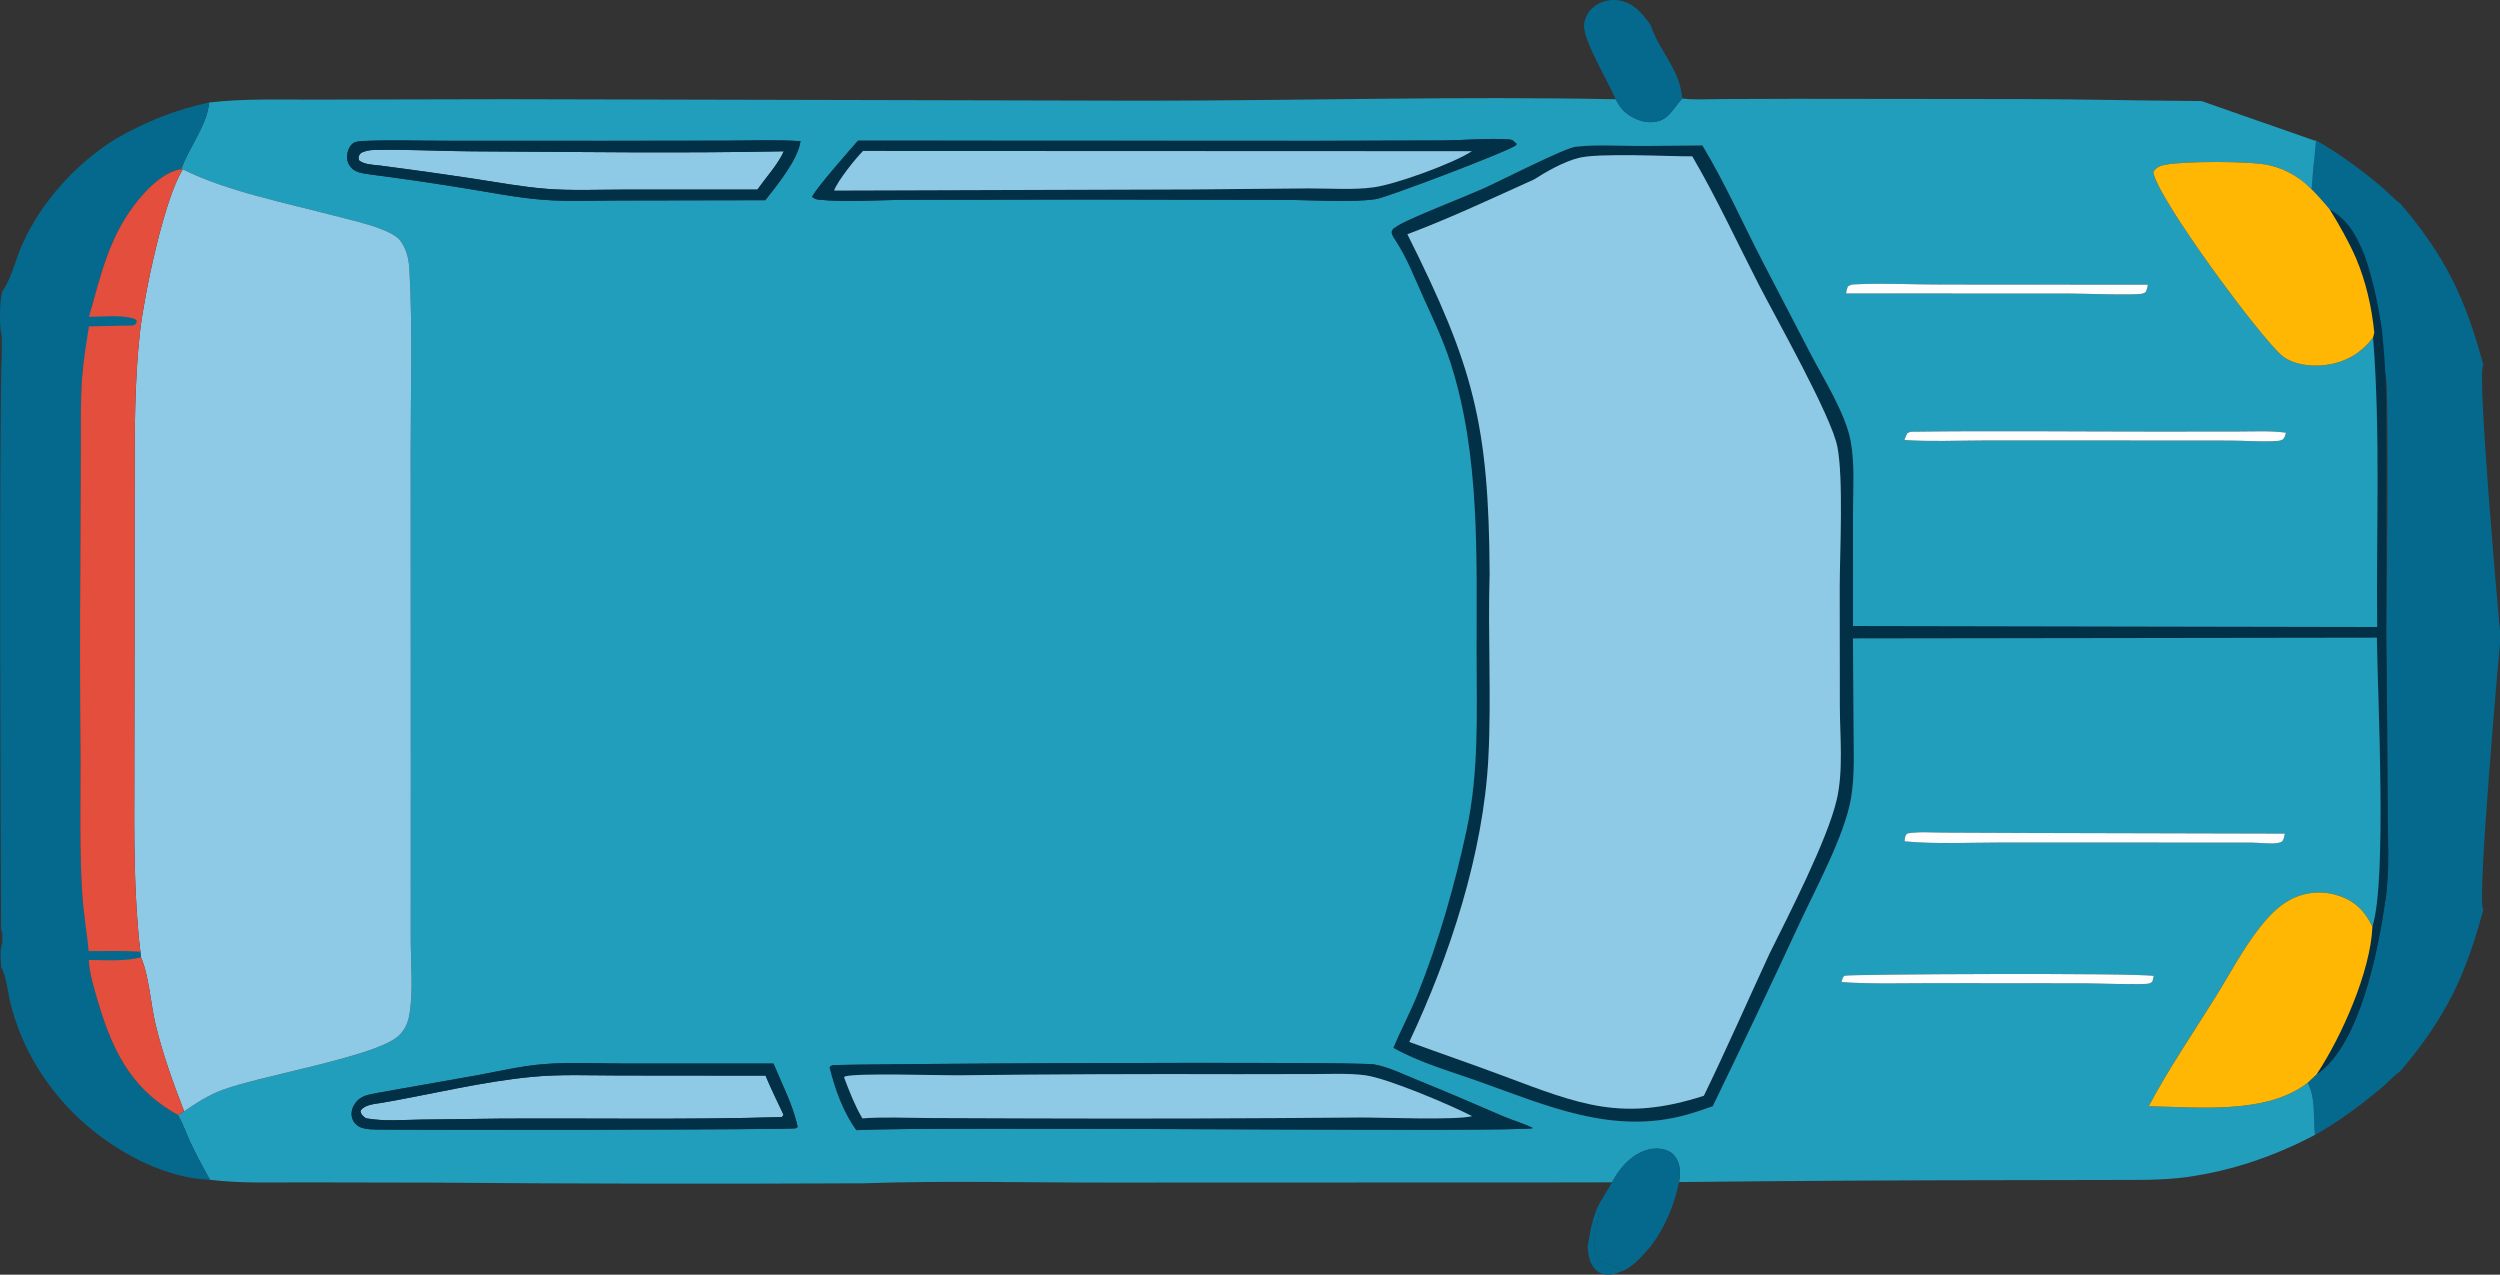 <?xml version="1.0" encoding="UTF-8" standalone="no"?>
<svg
   width="842.378"
   height="429.494"
   version="1.1"
   id="svg70"
   sodipodi:docname="vehicle.svg"
   inkscape:version="1.3 (0e150ed6c4, 2023-07-21)"
   viewBox="0 0 842.378 429.494"
   inkscape:export-filename="top-down-shot-of-a-passenger-car.png"
   inkscape:export-xdpi="96"
   inkscape:export-ydpi="96"
   xmlns:inkscape="http://www.inkscape.org/namespaces/inkscape"
   xmlns:sodipodi="http://sodipodi.sourceforge.net/DTD/sodipodi-0.dtd"
   xmlns="http://www.w3.org/2000/svg"
   xmlns:svg="http://www.w3.org/2000/svg">
  <rect x="0" y="0" width="842.378" height="429.494" fill="#333333" stroke="none"/>
  <defs
     id="defs70">
    <inkscape:path-effect
       effect="mirror_symmetry"
       start_point="0,214.747"
       end_point="842.378,214.747"
       center_point="421.189,214.747"
       id="path-effect1"
       is_visible="true"
       lpeversion="1.2"
       lpesatellites=""
       mode="horizontal"
       discard_orig_path="false"
       fuse_paths="false"
       oposite_fuse="false"
       split_items="false"
       split_open="false"
       link_styles="false" />
    <linearGradient
       id="swatch70"
       inkscape:swatch="solid">
      <stop
         style="stop-color:#000000;stop-opacity:1;"
         offset="0"
         id="stop70" />
    </linearGradient>
  </defs>
  <sodipodi:namedview
     id="namedview70"
     pagecolor="#505050"
     bordercolor="#ffffff"
     borderopacity="1"
     inkscape:showpageshadow="0"
     inkscape:pageopacity="0"
     inkscape:pagecheckerboard="1"
     inkscape:deskcolor="#505050"
     inkscape:zoom="1"
     inkscape:cx="244.5"
     inkscape:cy="346.5"
     inkscape:window-width="2256"
     inkscape:window-height="1398"
     inkscape:window-x="-11"
     inkscape:window-y="-11"
     inkscape:window-maximized="1"
     inkscape:current-layer="svg70"
     showgrid="false" />
  <path
     fill="#05698e"
     d="m 836.798,306.36 c -6.015,22.475 -12.775,36.666 -27.921,54.469 -2.44,1.765 -4.484,4.13 -6.819,6.061 -6.892,5.7 -14.188,11.172 -22.025,15.498 l -0.064,-0.575 c -0.61,-5.926 0.388,-11.491 -2.394,-16.985 l 3.023,-2.854 c 0.169,-0.104 0.346,-0.197 0.508,-0.313 14.142,-10.116 20.274,-41.476 22.59,-58.042 1.555,0.319 0.338,-88.904 0.338,-88.904 h 38.506 c 0,0 -8.318,91.91 -5.742,91.645 z m 0,-183.226 c -6.015,-22.475 -12.775,-36.666 -27.921,-54.469 -2.44,-1.765 -4.484,-4.13 -6.819,-6.061 -6.892,-5.7 -14.188,-11.172 -22.025,-15.498 l -0.064,0.575 c -0.61,5.926 0.388,11.491 -2.394,16.985 l 3.023,2.854 c 0.169,0.104 0.346,0.197 0.508,0.313 14.142,10.116 20.274,41.476 22.59,58.042 1.555,-0.319 0.346,88.84 0.346,88.84 h 38.498 c 0,0 -8.318,-91.846 -5.742,-91.581 z"
     id="FrontBumper"
     sodipodi:nodetypes="cccccccccccccccccccccccc"
     inkscape:label="FrontBumper" />
  <path
     fill="#023047"
     d="m 803.281,118.585 c 0.869,10.336 0.66,20.798 0.732,31.167 l 0.027,62.653 q 0.399,29.925 0.479,59.852 c 0.02,10.217 0.905,21.321 -0.823,31.362 -2.316,16.566 -8.448,47.926 -22.59,58.042 -0.162,0.116 -0.339,0.209 -0.508,0.313 8.468,-12.759 18.192,-34.757 18.786,-49.754 4.918,-15.721 1.772,-76.545 1.5,-97.351 l -176.534,0.253 0.209,30.337 c 0.036,7.715 0.428,15.714 -0.83,23.347 -2.031,12.331 -11.665,30.093 -17.118,41.798 q -14.494,31.198 -29.504,62.15 c -2.87,0.996 -5.747,2.008 -8.673,2.827 -25.122,7.031 -47.365,-3.109 -70.588,-11.341 -9.456,-3.352 -19.608,-6.22 -28.356,-11.152 2.556,-6.193 5.764,-12.102 8.263,-18.34 7.024,-17.534 12.42,-36.519 16.385,-54.967 4.249,-19.77 3.411,-39.44 3.387,-59.502 -0.038,-32.415 1.262,-66.749 -8.772,-98.001 -2.397,-7.464 -5.727,-14.542 -8.976,-21.659 -2.915,-6.386 -5.615,-13.541 -9.459,-19.401 -0.557,-0.848 -1.018,-1.471 -1.346,-2.445 -0.267,-0.794 0.028,-0.948 0.374,-1.644 1.551,-1.171 3.105,-1.982 4.859,-2.79 8.429,-3.885 17.177,-7.14 25.68,-10.875 5.255,-2.309 27.244,-13.618 31.11,-14.041 0.229,-0.025 0.46,-0.037 0.69,-0.06 6.423,-0.645 12.977,-0.227 19.433,-0.193 7.498,0.039 15.001,-0.143 22.5,-0.171 7.572,12.503 13.514,26.004 20.226,38.981 l 16.215,31.189 c 4.436,8.529 11.817,20.134 13.534,29.478 1.426,7.759 0.798,16.316 0.783,24.178 l 0.006,38.109 176.61,0.338 c -0.365,-32.5 1.153,-65.109 -1.385,-97.537 l 0.413,-1.63 c -0.874,-8.617 -2.784,-17.119 -6.164,-25.121 -2.528,-5.763 -5.613,-11.132 -8.903,-16.486 6.622,3.958 9.022,8.88 11.889,15.743 2.804,8.192 4.55,16.534 5.775,25.088 z m -183.39,79.26 c 0.045,-12.105 1.294,-36.625 -0.785,-47.304 -1.991,-10.234 -20.492,-42.992 -26.291,-54.268 -7.449,-14.48 -14.377,-29.552 -22.597,-43.586 -8.441,0.033 -31.456,-1.238 -38.369,0.549 -5.07,1.31 -10.571,4.464 -15.003,7.252 -14.058,6.354 -28.183,13.007 -42.623,18.444 22.322,44.583 27.462,64.048 27.714,114.446 -0.642,20.624 0.634,41.367 -0.423,61.971 -1.649,32.128 -12.955,66.688 -26.653,95.729 10.54,3.867 21.166,7.504 31.679,11.442 25.825,9.676 40.135,15.573 67.58,6.696 7.649,-15.75 14.701,-31.832 22.047,-47.73 6.572,-13.277 19.528,-38.387 22.705,-51.954 2.284,-9.752 1.11,-21.23 1.067,-31.256 z"
     id="path23" />
  <path
     fill="#219ebc"
     d="m 780.345,47.528 -1.49,16.116 c -2.356,-1.807 -3.822,-3.19 -4.135,-3.411 -0.787,-0.564 -1.6,-1.086 -2.441,-1.565 -0.841,-0.479 -1.704,-0.914 -2.591,-1.303 -0.886,-0.389 -1.79,-0.731 -2.712,-1.026 -0.922,-0.295 -1.857,-0.541 -2.804,-0.738 -6.207,-1.345 -28.221,-1.323 -34.514,-0.091 -1.855,0.363 -3.026,0.827 -4.108,2.399 0.996,8.43 36.417,56.353 43.518,62.029 3.758,3.003 9.7,3.642 14.32,3.068 6.815,-0.847 12.1,-3.878 16.22,-9.271 2.538,32.428 1.02,65.037 1.385,97.537 l -176.61,-0.338 -0.006,-38.109 c 0.015,-7.862 0.643,-16.419 -0.783,-24.178 -1.717,-9.344 -9.098,-20.949 -13.534,-29.478 l -16.215,-31.189 c -6.712,-12.977 -12.654,-26.478 -20.226,-38.981 -7.499,0.028 -15.002,0.21 -22.5,0.171 -6.456,-0.034 -13.01,-0.452 -19.433,0.193 -0.23,0.023 -0.461,0.035 -0.69,0.06 -3.866,0.423 -25.855,11.732 -31.11,14.041 -8.503,3.735 -17.251,6.99 -25.68,10.875 -1.754,0.808 -3.308,1.619 -4.859,2.79 -0.346,0.696 -0.641,0.85 -0.374,1.644 0.328,0.974 0.789,1.597 1.346,2.445 3.844,5.86 6.544,13.015 9.459,19.401 3.249,7.117 6.579,14.195 8.976,21.659 10.034,31.252 8.734,65.586 8.772,98.001 0.024,20.062 0.862,39.732 -3.387,59.502 -3.965,18.448 -9.361,37.433 -16.385,54.967 -2.499,6.238 -5.707,12.147 -8.263,18.34 8.748,4.932 18.9,7.8 28.356,11.152 23.223,8.232 45.466,18.372 70.588,11.341 2.926,-0.819 5.803,-1.831 8.673,-2.827 10.007,-20.635 19.841,-41.351 29.504,-62.15 5.453,-11.705 15.087,-29.467 17.118,-41.798 1.258,-7.633 0.866,-15.632 0.83,-23.347 l -0.209,-30.337 176.534,-0.253 c 0.272,20.806 3.418,81.63 -1.5,97.351 -2.581,-5.175 -5.76,-8.586 -11.459,-10.426 -0.334,-0.111 -0.671,-0.214 -1.01,-0.307 -0.339,-0.094 -0.681,-0.179 -1.025,-0.256 -0.343,-0.077 -0.689,-0.144 -1.036,-0.203 -0.347,-0.059 -0.696,-0.108 -1.045,-0.149 -0.35,-0.041 -0.701,-0.073 -1.052,-0.096 -0.351,-0.023 -0.703,-0.038 -1.055,-0.043 -0.352,-0.005 -0.704,-6.7e-4 -1.056,0.012 -0.352,0.013 -0.703,0.035 -1.054,0.066 -0.351,0.031 -0.7,0.071 -1.049,0.12 -0.349,0.049 -0.696,0.106 -1.042,0.172 -0.346,0.067 -0.69,0.142 -1.031,0.226 -0.342,0.085 -0.682,0.178 -1.019,0.279 -0.337,0.101 -0.672,0.211 -1.003,0.33 -0.331,0.119 -0.66,0.246 -0.985,0.381 -0.325,0.135 -0.647,0.279 -0.964,0.431 -0.318,0.151 -0.632,0.311 -0.941,0.479 -4.122,2.248 -7.302,5.698 -10.169,9.352 -5.756,7.337 -10.148,15.819 -15.09,23.718 -7.523,12.024 -15.627,23.932 -22.289,36.455 16.668,0.257 39.705,2.863 53.565,-7.933 2.782,5.494 1.784,11.059 2.394,16.985 l 0.064,0.575 c -13.663,7.209 -27.791,12.052 -43.118,14.207 -8.432,1.185 -17.049,0.956 -25.549,0.994 l -34.846,0.064 c -36.923,0.028 -73.844,0.241 -110.764,0.638 0.506,-3.081 0.581,-5.824 -1.292,-8.512 -1.132,-1.624 -2.898,-2.384 -4.808,-2.656 -3.865,-0.551 -7.511,1.073 -10.428,3.509 -2.439,2.036 -4.588,4.903 -6.029,7.749 l -10.798,0.035 -158.191,0.052 c -27.718,0.044 -55.673,-0.709 -83.363,0.242 -48.114,0.235 -96.227,0.16 -144.34,-0.224 l -44.713,-0.09 c -10.338,-0.014 -20.782,0.395 -31.058,-0.877 -2.365,-4.239 -4.651,-8.477 -6.706,-12.877 -1.353,-2.895 -2.447,-6.298 -4.128,-8.978 l 2.143,-1.2 c 4.204,-2.87 8.228,-5.509 13.048,-7.266 13.311,-4.852 49.609,-10.886 58.451,-17.554 2.382,-1.796 3.699,-4.247 4.28,-7.159 1.536,-7.697 0.556,-18.319 0.567,-26.271 l 0.019,-55.041 -0.037,-109.628 c -0.015,-19.941 0.666,-40.24 -0.39,-60.14 -0.201,-3.787 -0.712,-6.736 -2.861,-9.987 -1.384,-2.093 -4.88,-3.541 -7.133,-4.388 -4.963,-1.867 -10.315,-3.031 -15.447,-4.375 -15.788,-4.138 -36.638,-8.356 -50.927,-15.578 l -0.523,-0.078 c 2.508,-7.401 8.682,-14.621 9.373,-22.472 12.042,-1.411 24.702,-0.903 36.825,-0.972 l 63.22,-0.135 214.918,0.504 c 52.989,-0.015 106.004,-1.551 158.988,-0.487 0.811,1.63 1.825,3.209 3.219,4.398 2.523,2.151 6.04,3.58 9.387,3.295 4.991,-0.425 6.425,-4.092 9.314,-7.392 l 0.49,-0.552 c 4.205,0.53 8.808,0.196 13.049,0.185 l 24.789,-0.082 77.554,0.088 c 17.021,0.002 39.38,0.552 59.592,0.669 m 28.428,111.744 c -5.295,-0.702 -10.857,-0.394 -16.193,-0.392 l -26.884,0.029 c -27.589,0.008 -55.234,-0.328 -82.816,0.039 -0.721,0.009 -1.137,0.184 -1.729,0.577 -0.349,0.745 -0.661,1.442 -0.925,2.223 8.652,0.573 17.507,0.181 26.188,0.159 l 44.525,-0.003 38.752,0.027 c 5.352,0.001 11.243,0.54 16.55,0.098 0.59,-0.049 1.049,-0.276 1.579,-0.513 0.564,-0.793 0.789,-1.283 0.953,-2.244 z m -0.388,135.098 -87.158,-0.219 -27.523,-0.118 c -4.026,0.005 -8.665,-0.419 -12.59,0.305 -0.826,1.012 -0.679,1.384 -0.825,2.643 10.725,0.991 21.93,0.387 32.719,0.391 l 57.744,0.015 26.345,0.015 c 2.676,0.004 6.387,0.558 8.92,0.141 0.777,-0.128 0.901,-0.234 1.517,-0.539 0.595,-0.923 0.721,-1.549 0.851,-2.634 z m -44.14,47.958 c -5.9,-1.094 -103.15,-0.611 -104.168,-0.073 -0.657,0.347 -0.865,1.461 -1.04,2.142 10.022,0.715 20.277,0.359 30.326,0.371 l 51.717,0.049 c 3.557,0.003 19.73,0.593 21.657,0.045 0.365,-0.104 0.671,-0.357 1.006,-0.535 0.189,-0.666 0.396,-1.314 0.502,-1.999 z m -1.997,-232.922 -69.316,-0.045 c -9.863,0.016 -20.052,-0.572 -29.864,-0.045 -0.756,0.041 -1.28,0.304 -1.909,0.694 -0.307,0.82 -0.502,1.482 -0.573,2.355 l 74.973,0.026 c 4.908,-0.006 21.59,0.65 24.706,0.06 0.623,-0.118 0.784,-0.261 1.263,-0.552 0.418,-0.877 0.61,-1.528 0.72,-2.493 z m -207.223,284.175 c -3.238,-1.62 -6.792,-2.58 -10.128,-4.019 -9.562,-4.126 -19.1,-8.24 -28.755,-12.15 -4.617,-1.869 -9.625,-4.369 -14.527,-5.261 -6.131,-1.115 -181.62,-0.226 -182.695,0.282 -0.381,0.18 -0.55,0.371 -0.839,0.64 1.83,7.372 4.53,15 9.023,21.212 25.155,-1.425 225.538,0.849 227.921,-0.704 z m -5.455,-331.589 c -1.021,-0.965 -1.235,-1.45 -2.713,-1.546 -7.046,-0.459 -14.596,0.28 -21.681,0.361 l -43.18,0.126 -154.356,-0.059 c -3.479,4.036 -13.354,15.1 -15.494,18.925 0.765,0.573 1.278,0.862 2.253,0.96 9.394,0.946 19.724,0.081 29.197,0.059 l 62.131,-0.106 66.48,0.135 c 8.714,0.015 21.931,0.938 30,-0.292 3.676,-0.561 45.958,-16.612 47.15,-18.184 0.087,-0.116 0.142,-0.253 0.213,-0.379 z m -241.302,-0.949 c -8.1,-0.517 -16.377,-0.184 -24.497,-0.171 l -42.144,0.058 -52.995,-0.018 c -8.969,-0.003 -18.057,-0.309 -27.016,0.048 -1.248,0.049 -3.175,0.069 -4.168,0.849 -1.287,1.012 -1.863,2.68 -1.968,4.28 -0.094,1.434 0.416,2.784 1.364,3.855 1.485,1.677 3.976,1.948 6.075,2.263 10.867,1.415 21.709,3.003 32.526,4.766 8.663,1.403 17.411,3.158 26.166,3.83 8.4,0.644 17.092,0.248 25.52,0.223 l 49.271,-0.095 c 3.909,-4.981 10.99,-13.59 11.866,-19.888 z m -0.97,332.179 c -1.429,-7.116 -5.365,-14.626 -8.14,-21.372 l -50.049,-0.004 c -9.138,-0.009 -18.579,-0.539 -27.675,0.22 -7.377,0.615 -14.802,2.374 -22.086,3.715 l -33.407,5.912 c -3.134,0.655 -5.944,0.84 -7.853,3.736 -0.831,1.262 -1.297,2.758 -1.011,4.278 0.301,1.603 1.314,2.833 2.764,3.543 1.849,0.907 5.263,0.824 7.335,0.852 11.617,0.157 138.075,0.081 139.458,-0.443 0.368,-0.14 0.408,-0.209 0.664,-0.437 z"
     id="Body"
     sodipodi:nodetypes="cccsccccccccccccccccsccccccccccsccscccccccccssccccscccssscccccccccccccccccccccccccccccccccccccccccccscccccccccccccccsccccccccccsccccccccccccccccsccccccscccccccccccccccccccccccccccccccccccccccscc"
     inkscape:label="Body" />
  <path
     fill="#ffb703"
     d="m 793.856,86.984 c 3.38,8.002 5.29,16.504 6.164,25.121 l -0.413,1.63 c -4.12,5.393 -9.405,8.424 -16.22,9.271 -4.62,0.574 -10.562,-0.065 -14.32,-3.068 -7.101,-5.676 -42.522,-53.599 -43.518,-62.029 1.082,-1.572 2.253,-2.036 4.108,-2.399 6.293,-1.232 28.307,-1.254 34.514,0.091 q 1.421,0.296 2.804,0.738 1.383,0.443 2.712,1.026 1.33,0.584 2.591,1.303 1.261,0.719 2.441,1.565 0.47,0.332 0.929,0.678 c 3.529,2.819 6.395,6.149 9.305,9.587 3.29,5.354 6.375,10.723 8.903,16.486 z"
     id="path25" />
  <path
     fill="#ffb703"
     d="m 799.384,312.22 c -0.594,14.997 -10.318,36.995 -18.786,49.754 l -3.023,2.854 c -13.86,10.796 -36.897,8.19 -53.565,7.933 6.662,-12.523 14.766,-24.431 22.289,-36.455 4.942,-7.899 9.334,-16.381 15.09,-23.718 2.867,-3.654 6.047,-7.104 10.169,-9.352 q 0.464,-0.252 0.941,-0.479 0.476,-0.228 0.964,-0.431 0.488,-0.203 0.985,-0.381 0.497,-0.178 1.003,-0.33 0.506,-0.152 1.019,-0.279 0.512,-0.126 1.031,-0.226 0.519,-0.099 1.042,-0.172 0.523,-0.074 1.049,-0.12 0.526,-0.046 1.054,-0.066 0.528,-0.019 1.056,-0.012 0.528,0.008 1.055,0.043 0.527,0.034 1.052,0.096 0.524,0.061 1.045,0.149 0.521,0.088 1.036,0.203 0.516,0.115 1.025,0.256 0.509,0.14 1.01,0.307 c 5.699,1.84 8.878,5.251 11.459,10.426 z"
     id="path26" />
  <path
     fill="#fdfdfd"
     d="m 641.691,148.266 c 0.264,-0.781 0.576,-1.478 0.925,-2.223 0.592,-0.393 1.008,-0.568 1.729,-0.577 27.582,-0.367 55.227,-0.031 82.816,-0.039 l 26.884,-0.029 c 5.336,-0.002 10.898,-0.31 16.193,0.392 -0.164,0.961 -0.389,1.451 -0.953,2.244 -0.53,0.237 -0.989,0.464 -1.579,0.513 -5.307,0.442 -11.198,-0.097 -16.55,-0.098 l -38.752,-0.027 -44.525,0.003 c -8.681,0.022 -17.536,0.414 -26.188,-0.159 z"
     id="path28" />
  <path
     fill="#fdfdfd"
     d="m 641.754,283.499 c 0.146,-1.259 -10e-4,-1.631 0.825,-2.643 3.925,-0.724 8.564,-0.3 12.59,-0.305 l 27.523,0.118 87.158,0.219 c -0.13,1.085 -0.256,1.711 -0.851,2.634 -0.616,0.305 -0.74,0.411 -1.517,0.539 -2.533,0.417 -6.244,-0.137 -8.92,-0.141 l -26.345,-0.015 -57.744,-0.015 c -10.789,-0.004 -21.994,0.6 -32.719,-0.391 z"
     id="path29" />
  <path
     fill="#fdfdfd"
     d="m 620.502,330.915 c 0.175,-0.681 0.383,-1.795 1.04,-2.142 1.018,-0.538 98.268,-1.021 104.168,0.073 -0.106,0.685 -0.313,1.333 -0.502,1.999 -0.335,0.178 -0.641,0.431 -1.006,0.535 -1.927,0.548 -18.1,-0.042 -21.657,-0.045 l -51.717,-0.049 c -10.049,-0.012 -20.304,0.344 -30.326,-0.371 z"
     id="path31" />
  <path
     fill="#fdfdfd"
     d="m 622.051,98.883 c 0.071,-0.873 0.266,-1.535 0.573,-2.355 0.629,-0.39 1.153,-0.653 1.909,-0.694 9.812,-0.527 20.001,0.061 29.864,0.045 l 69.316,0.045 c -0.11,0.965 -0.302,1.616 -0.72,2.493 -0.479,0.291 -0.64,0.434 -1.263,0.552 -3.116,0.59 -19.798,-0.066 -24.706,-0.06 z"
     id="path32" />
  <path
     fill="#8ecae6"
     d="m 570.218,52.687 c 8.22,14.034 15.148,29.106 22.597,43.586 5.799,11.276 24.3,44.034 26.291,54.268 2.079,10.679 0.83,35.199 0.785,47.304 l 0.048,40.431 c 0.043,10.026 1.217,21.504 -1.067,31.256 -3.177,13.567 -16.133,38.677 -22.705,51.954 -7.346,15.898 -14.398,31.98 -22.047,47.73 -27.445,8.877 -41.755,2.98 -67.58,-6.696 -10.513,-3.938 -21.139,-7.575 -31.679,-11.442 13.698,-29.041 25.004,-63.601 26.653,-95.729 1.057,-20.604 -0.219,-41.347 0.423,-61.971 -0.252,-50.398 -5.392,-69.863 -27.714,-114.446 14.44,-5.437 28.565,-12.09 42.623,-18.444 4.432,-2.788 9.933,-5.942 15.003,-7.252 6.913,-1.787 29.928,-0.516 38.369,-0.549 z"
     id="path37" />
  <path
     fill="#05698e"
     d="m 556.139,8.353 c 2.941,8.904 9.941,15.019 10.687,24.833 l -0.49,0.552 c -2.889,3.3 -4.323,6.967 -9.314,7.392 -3.347,0.285 -6.864,-1.144 -9.387,-3.295 -1.394,-1.189 -2.408,-2.768 -3.219,-4.398 -2.374,-5.672 -11.052,-20.018 -10.663,-24.955 0.203,-2.565 1.51,-4.855 3.562,-6.395 2.318,-1.74 5.377,-2.421 8.225,-1.934 5.041,0.861 7.76,4.357 10.599,8.2 z"
     id="path43" />
  <path
     fill="#05698e"
     d="m 543.199,398.381 c 1.441,-2.846 3.59,-5.713 6.029,-7.749 2.917,-2.436 6.563,-4.06 10.428,-3.509 1.91,0.272 3.676,1.032 4.808,2.656 1.873,2.688 1.798,5.431 1.292,8.512 -1.615,7.736 -4.693,15.102 -9.408,21.482 -2.669,3.007 -5.891,7.102 -9.763,8.538 -0.203,-0.162 -0.4,-0.332 -0.608,-0.486 -3.551,-2.63 -7.55,-0.773 -8.616,-6.666 -0.921,-5.094 2.005,-10.206 1.335,-15.27 z"
     id="path44" />
  <path
     fill="#023047"
     d="m 538.696,405.889 c 0.67,5.064 -2.256,10.176 -1.335,15.27 1.066,5.893 5.065,4.036 8.616,6.666 0.208,0.154 0.405,0.324 0.608,0.486 -2.459,1.003 -4.716,1.72 -7.289,0.656 -1.82,-0.753 -2.992,-2.665 -3.599,-4.449 -0.494,-1.451 -0.615,-2.97 -0.745,-4.488 0.913,-5.141 1.498,-9.349 3.744,-14.141 z"
     id="path46"
     style="fill:#05698e;fill-opacity:1" />
  <path
     fill="#023047"
     d="m 279.546,359.591 c 0.289,-0.269 0.458,-0.46 0.839,-0.64 1.075,-0.508 176.564,-1.397 182.695,-0.282 4.902,0.892 9.91,3.392 14.527,5.261 9.655,3.91 19.193,8.024 28.755,12.15 3.336,1.439 6.89,2.399 10.128,4.019 -2.383,1.553 -202.766,-0.721 -227.921,0.704 -4.493,-6.212 -7.193,-13.84 -9.023,-21.212 z m 216.478,16.49 c -7.347,-3.794 -28.643,-12.819 -36.088,-13.777 -5.499,-0.707 -11.222,-0.413 -16.755,-0.404 l -25.867,0.045 q -47.5,-0.16 -94.997,0.377 c -6.52,0.049 -33.035,-0.831 -37.581,0.365 l -0.322,0.35 c 1.793,4.758 3.598,9.389 6.157,13.804 7.277,-0.547 14.726,-0.171 22.024,-0.121 l 35.466,0.126 q 55.075,0.188 110.148,-0.307 c 6.948,-0.04 32.792,0.983 37.815,-0.458 z"
     id="path52" />
  <path
     fill="#023047"
     d="m 289.105,47.392 154.356,0.059 43.18,-0.126 c 7.085,-0.081 14.635,-0.82 21.681,-0.361 1.478,0.096 1.692,0.581 2.713,1.546 -0.071,0.126 -0.126,0.263 -0.213,0.379 -1.192,1.572 -43.474,17.623 -47.15,18.184 -8.069,1.23 -21.286,0.307 -30,0.292 l -66.48,-0.135 -62.131,0.106 c -9.473,0.022 -19.803,0.887 -29.197,-0.059 -0.975,-0.098 -1.488,-0.387 -2.253,-0.96 2.14,-3.825 12.015,-14.889 15.494,-18.925 z m 206.84,3.559 -205.141,-0.087 c -2.606,2.629 -8.517,10.008 -9.76,13.345 l 120.35,-0.378 39.374,-0.349 c 7.187,-0.043 15.032,0.6 22.126,-0.369 7.423,-1.014 26.873,-8.08 33.051,-12.162 z"
     id="path53" />
  <path
     id="path54"
     d="M 134.426 50.488 C 131.698 50.459 128.976 50.46 126.27 50.516 C 124.568 50.551 123.175 50.79 121.641 51.521 C 120.747 52.625 120.789 52.549 120.896 53.969 C 122.574 55.434 125.652 55.522 127.809 55.746 C 138.267 57.093 148.709 58.555 159.135 60.135 C 167.406 61.393 175.768 62.959 184.109 63.619 C 192.65 64.295 201.469 63.888 210.045 63.889 L 255.209 63.879 C 257.879 60.096 262.332 55.138 264.104 50.977 C 229.127 51.687 193.995 51.174 159.004 50.99 C 150.861 50.947 142.61 50.577 134.426 50.488 z M 290.805 50.865 C 288.199 53.494 282.288 60.872 281.045 64.209 L 401.395 63.832 L 440.768 63.482 C 447.955 63.439 455.801 64.082 462.895 63.113 C 470.318 62.099 489.767 55.033 495.945 50.951 L 290.805 50.865 z M 451.572 361.834 C 448.763 361.82 445.948 361.896 443.182 361.9 L 417.314 361.945 C 385.648 361.838 353.981 361.964 322.316 362.322 C 315.796 362.371 289.282 361.491 284.736 362.688 L 284.414 363.037 C 286.207 367.795 288.013 372.427 290.572 376.842 C 297.849 376.295 305.298 376.671 312.596 376.721 L 348.061 376.846 C 384.777 376.971 421.494 376.869 458.209 376.539 C 465.157 376.499 491 377.523 496.023 376.082 C 488.676 372.288 467.381 363.263 459.936 362.305 C 457.186 361.951 454.382 361.848 451.572 361.834 z M 193.912 362.268 C 189.023 362.268 184.14 362.383 179.322 362.84 C 162.459 364.44 145.455 368.697 128.738 371.586 C 126.592 371.941 123.154 372.148 121.715 373.945 C 121.608 374.079 121.535 374.238 121.445 374.385 C 121.786 375.777 122.145 375.867 123.268 376.797 C 129.213 377.909 135.862 377.33 141.902 377.242 L 168.529 376.92 C 200.102 376.739 231.838 377.333 263.385 376.398 C 263.993 375.743 263.886 376.087 263.947 375.48 C 261.92 371.152 259.789 366.845 257.949 362.434 L 208.537 362.385 C 203.696 362.382 198.801 362.267 193.912 362.268 z "
     style="fill:#8ecae6;fill-opacity:1" />
  <path
     fill="#023047"
     d="m 124.384,58.725 c -2.099,-0.315 -4.59,-0.586 -6.075,-2.263 -0.948,-1.071 -1.458,-2.421 -1.364,-3.855 0.105,-1.6 0.681,-3.268 1.968,-4.28 0.993,-0.78 2.92,-0.8 4.168,-0.849 8.959,-0.357 18.047,-0.051 27.016,-0.048 l 52.995,0.018 42.144,-0.058 c 8.12,-0.013 16.397,-0.346 24.497,0.171 -0.876,6.298 -7.957,14.907 -11.866,19.888 l -49.271,0.095 c -8.428,0.025 -17.12,0.421 -25.52,-0.223 -8.755,-0.672 -17.503,-2.427 -26.166,-3.83 q -16.225,-2.644 -32.526,-4.766 z m 139.72,-7.748 c -34.977,0.71 -70.109,0.196 -105.1,0.012 -10.857,-0.057 -21.908,-0.695 -32.735,-0.474 -1.702,0.035 -3.094,0.276 -4.628,1.007 -0.894,1.104 -0.852,1.027 -0.745,2.447 1.678,1.465 4.756,1.553 6.913,1.777 q 15.687,2.02 31.326,4.389 c 8.271,1.258 16.633,2.823 24.974,3.483 8.541,0.676 17.36,0.27 25.936,0.271 l 45.163,-0.011 c 2.67,-3.783 7.124,-8.74 8.896,-12.901 z"
     id="path59" />
  <path
     fill="#023047"
     d="m 260.623,358.368 c 2.775,6.746 6.711,14.256 8.14,21.372 -0.256,0.228 -0.296,0.297 -0.664,0.437 -1.383,0.524 -127.841,0.6 -139.458,0.443 -2.072,-0.028 -5.486,0.055 -7.335,-0.852 -1.45,-0.71 -2.463,-1.94 -2.764,-3.543 -0.286,-1.52 0.18,-3.016 1.011,-4.278 1.909,-2.896 4.719,-3.081 7.853,-3.736 l 33.407,-5.912 c 7.284,-1.341 14.709,-3.1 22.086,-3.715 9.096,-0.759 18.537,-0.229 27.675,-0.22 z m 3.324,17.112 c -2.027,-4.328 -4.158,-8.636 -5.998,-13.047 l -49.412,-0.049 c -9.682,-0.005 -19.581,-0.459 -29.216,0.455 -16.863,1.6 -33.866,5.857 -50.583,8.746 -2.146,0.355 -5.585,0.563 -7.024,2.36 -0.107,0.134 -0.179,0.293 -0.269,0.44 0.341,1.392 0.7,1.481 1.823,2.411 5.945,1.112 12.595,0.534 18.635,0.446 l 26.626,-0.322 c 31.573,-0.181 63.308,0.414 94.855,-0.521 0.608,-0.655 0.502,-0.312 0.563,-0.919 z"
     id="path60" />
  <path
     fill="#ffb703"
     d="m 61.615,57.077 c 14.289,7.222 35.139,11.44 50.927,15.578 5.132,1.344 10.484,2.508 15.447,4.375 2.253,0.847 5.749,2.295 7.133,4.388 2.149,3.251 2.66,6.2 2.861,9.987 1.056,19.9 0.375,40.199 0.39,60.14 l 0.037,109.628 -0.019,55.041 c -0.011,7.952 0.969,18.574 -0.567,26.271 -0.581,2.912 -1.898,5.363 -4.28,7.159 -8.842,6.668 -45.14,12.702 -58.451,17.554 -4.82,1.757 -8.844,4.396 -13.048,7.266 -3.725,-9.581 -7.232,-19.315 -9.635,-29.319 -1.595,-6.638 -2.242,-16.672 -4.912,-22.559 l -0.216,-1.934 c -2.202,-19.181 -2.098,-38.422 -2.024,-57.694 l 0.07,-48.828 0.035,-51.64 c 0.02,-16.941 -0.057,-33.855 1.819,-50.723 1.358,-12.206 8.174,-45.073 14.433,-54.69 z"
     id="path64"
     style="fill:#8ecae6;fill-opacity:1" />
  <path
     id="RearBumper"
     d="M 70.465 34.527 C 58.799 37.066 49.235 40.942 38.861 46.867 C 25.396 55.283 13.675 68.253 7.287 82.852 C 5.242 87.527 3.866 93.806 0.939 97.896 C 0.866 98.079 0.777 98.257 0.719 98.445 C -0.102 101.122 -0.329 109.972 0.619 113.418 L 0.619 119.107 C -0.373 139.889 0.236 291.969 0.363 310.756 C 0.371 312.004 0.239 313.301 0.791 314.34 L 0.791 317.959 C 0.766 317.951 0.742 317.945 0.717 317.938 C -0.127 320.13 0.258 323.533 0.438 325.883 C 2.177 329.101 2.616 334.333 3.514 337.961 C 6.782 351.159 13.402 362.931 22.639 372.883 C 34.337 385.487 53.171 396.918 70.736 397.52 C 68.371 393.281 66.086 389.043 64.031 384.643 C 62.678 381.748 61.583 378.344 59.902 375.664 C 43.075 366.271 37.272 352.513 32.137 334.541 C 31.332 331.726 30.496 328.704 30.125 325.729 L 36.486 325.729 L 36.668 327.305 L 47.912 326.006 L 46.965 317.811 L 45.855 317.939 L 45.855 309.672 L 28.578 309.672 C 28.206 306.765 27.862 303.855 27.682 300.916 C 26.76 285.911 27.148 270.676 27.125 255.641 C 26.942 233.957 26.921 212.274 27.062 190.59 L 27.217 151.773 C 27.246 143.515 27.063 135.184 27.684 126.947 C 27.863 124.572 28.156 122.197 28.484 119.824 L 46.131 119.824 L 46.131 103.768 L 30.818 103.768 C 34.21 91.494 37.186 79.756 45.141 69.227 C 48.782 64.407 54.825 57.879 61.092 57 C 63.6 49.599 69.774 42.378 70.465 34.527 z "
     style="fill:#05698e;fill-opacity:1"
     inkscape:label="RearBumper" />
  <path
     id="RearAccent"
     d="M 61.092 57 C 54.825 57.879 48.782 64.407 45.141 69.227 C 36.534 80.619 33.768 93.395 29.984 106.77 C 34.752 106.717 40.96 105.974 45.471 107.469 L 46.123 108.115 C 45.803 109.363 45.892 109.059 44.912 109.668 L 29.971 109.98 C 29.117 115.602 28.112 121.276 27.684 126.947 C 27.063 135.184 27.246 143.515 27.217 151.773 L 27.062 190.59 C 26.921 212.274 26.942 233.957 27.125 255.641 C 27.148 270.676 26.76 285.911 27.682 300.916 C 28.086 307.494 29.268 313.942 29.896 320.482 C 35.687 320.456 41.5 320.323 47.283 320.652 C 45.081 301.471 45.184 282.231 45.258 262.959 L 45.328 214.131 L 45.363 162.49 C 45.383 145.549 45.306 128.636 47.182 111.768 C 48.54 99.562 55.356 66.695 61.615 57.078 L 61.092 57 z M 47.498 322.586 C 41.95 324 35.643 323.509 29.932 323.443 C 30.05 327.134 31.125 331.001 32.137 334.541 C 37.272 352.513 43.075 366.271 59.902 375.664 L 62.045 374.465 C 58.32 364.884 54.813 355.149 52.41 345.145 C 50.815 338.507 50.168 328.473 47.498 322.586 z "
     style="fill:#e34e3d;fill-opacity:1"
     inkscape:label="RearAccent" />
</svg>
